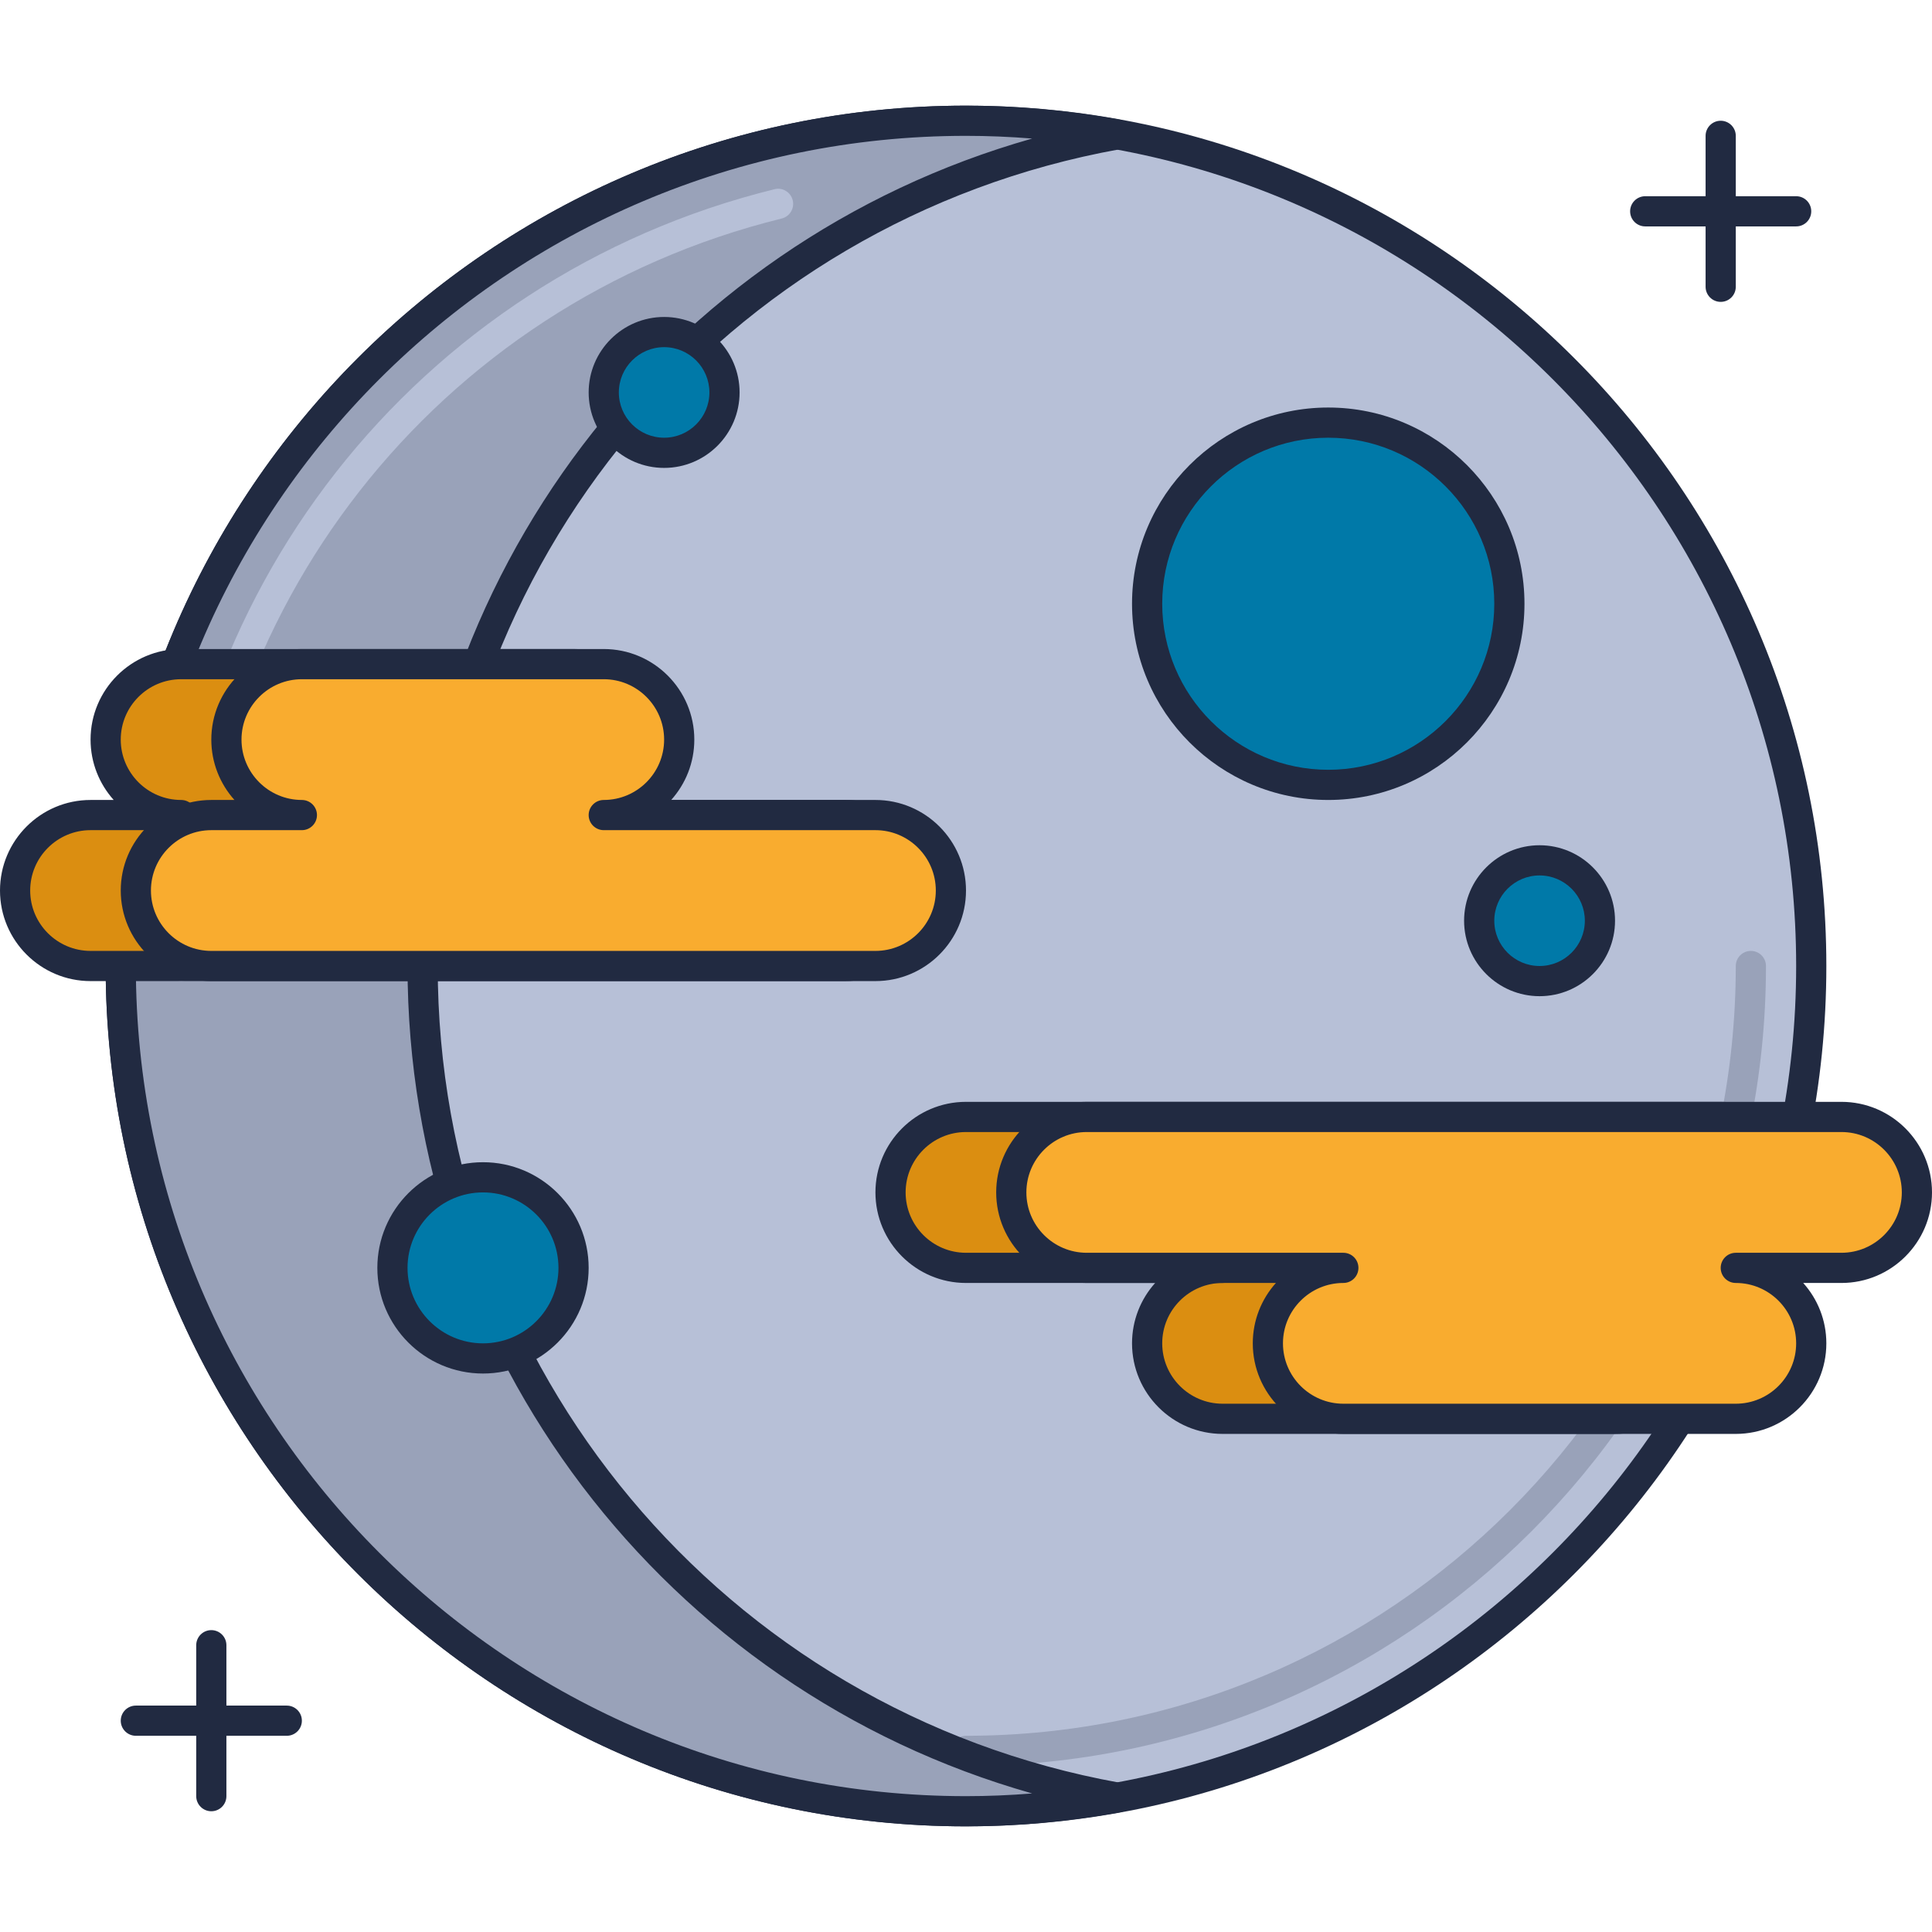 <?xml version="1.0" encoding="utf-8"?>
<!-- Generator: Adobe Illustrator 21.1.0, SVG Export Plug-In . SVG Version: 6.00 Build 0)  -->
<svg version="1.1" id="Layer_1" xmlns="http://www.w3.org/2000/svg" xmlns:xlink="http://www.w3.org/1999/xlink" x="0px" y="0px"
	 viewBox="0 0 64 64" style="enable-background:new 0 0 64 64;" xml:space="preserve">
<style type="text/css">
	.st0{fill:#DB8E11;}
	.st1{fill:#212A41;}
	.st2{fill:#F9AC2F;}
	.st3{fill:#FFCA4D;}
	.st4{fill:#B7C0D7;}
	.st5{fill:#99A2B9;}
	.st6{fill:#B51040;}
	.st7{fill:#D32E5E;}
	.st8{fill:#F14C7C;}
	.st9{fill:#0079A8;}
	.st10{fill:#1E97C6;}
	.st11{fill:#BED38E;}
	.st12{fill:#A0B570;}
	.st13{fill:#DCF1AC;}
	.st14{fill:#D5DEF5;}
	.st15{fill:#4E4B51;}
	.st16{fill:#6C696F;}
	.st17{fill:#848483;}
	.st18{fill:#A2A2A1;}
	.st19{fill:#7B849B;}
	.st20{fill:#8A878D;}
	.st21{fill:#C0C0BF;}
	.st22{fill:#005B8A;}
	.st23{fill:#970022;}
	.st24{fill:#1A237E;}
	.st25{fill:#BD7000;}
	.st26{fill:#003D6C;}
	.st27{fill:#666665;}
	.st28{fill:#195190;}
</style>
<g id="Distant_Planet">
	<g>
		<circle class="st4" cx="32" cy="32" r="28"/>
		<path class="st1" d="M32,60.5C16.286,60.5,3.5,47.715,3.5,32S16.286,3.5,32,3.5S60.5,16.285,60.5,32S47.715,60.5,32,60.5z M32,4.5
			C16.837,4.5,4.5,16.836,4.5,32S16.837,59.5,32,59.5S59.5,47.164,59.5,32S47.164,4.5,32,4.5z"/>
	</g>
	<g>
		<path class="st5" d="M32,58.5c-0.276,0-0.5-0.224-0.5-0.5s0.224-0.5,0.5-0.5c14.061,0,25.5-11.439,25.5-25.5
			c0-0.276,0.224-0.5,0.5-0.5s0.5,0.224,0.5,0.5C58.5,46.612,46.613,58.5,32,58.5z"/>
	</g>
	<g>
		<path class="st5" d="M14,32c0-13.756,9.923-25.187,23-27.546C35.377,4.161,33.708,4,32,4C16.536,4,4,16.536,4,32
			c0,15.464,12.536,28,28,28c1.708,0,3.377-0.161,5-0.454C23.924,57.187,14,45.756,14,32z"/>
		<path class="st1" d="M32,60.5C16.286,60.5,3.5,47.715,3.5,32S16.286,3.5,32,3.5c1.677,0,3.389,0.155,5.089,0.461
			c0.238,0.043,0.411,0.25,0.411,0.492c0,0.242-0.173,0.449-0.411,0.492C24,7.307,14.5,18.685,14.5,32
			c0,13.315,9.5,24.693,22.589,27.054c0.238,0.043,0.411,0.25,0.411,0.492c0,0.242-0.173,0.449-0.411,0.492
			C35.387,60.345,33.675,60.5,32,60.5z M32,4.5C16.837,4.5,4.5,16.836,4.5,32S16.837,59.5,32,59.5c0.725,0,1.457-0.03,2.191-0.09
			C22.051,55.974,13.5,44.858,13.5,32c0-12.859,8.549-23.975,20.691-27.41C33.457,4.53,32.725,4.5,32,4.5z"/>
	</g>
	<g>
		<path class="st4" d="M6,32.5c-0.276,0-0.5-0.224-0.5-0.5c0-12.225,8.288-22.806,20.155-25.732
			c0.268-0.069,0.539,0.098,0.605,0.366c0.066,0.268-0.098,0.539-0.366,0.605C14.476,10.054,6.5,20.236,6.5,32
			C6.5,32.276,6.277,32.5,6,32.5z"/>
	</g>
	<g>
		<circle class="st9" cx="44" cy="20" r="6"/>
		<path class="st1" d="M44,26.5c-3.584,0-6.5-2.916-6.5-6.5s2.916-6.5,6.5-6.5s6.5,2.916,6.5,6.5S47.584,26.5,44,26.5z M44,14.5
			c-3.033,0-5.5,2.467-5.5,5.5s2.467,5.5,5.5,5.5s5.5-2.467,5.5-5.5S47.033,14.5,44,14.5z"/>
	</g>
	<g>
		<circle class="st9" cx="16" cy="42" r="3"/>
		<path class="st1" d="M16,45.5c-1.93,0-3.5-1.57-3.5-3.5s1.57-3.5,3.5-3.5s3.5,1.57,3.5,3.5S17.93,45.5,16,45.5z M16,39.5
			c-1.378,0-2.5,1.122-2.5,2.5s1.122,2.5,2.5,2.5s2.5-1.122,2.5-2.5S17.379,39.5,16,39.5z"/>
	</g>
	<g>
		<circle class="st9" cx="22" cy="13" r="2"/>
		<path class="st1" d="M22,15.5c-1.378,0-2.5-1.122-2.5-2.5s1.122-2.5,2.5-2.5s2.5,1.122,2.5,2.5S23.379,15.5,22,15.5z M22,11.5
			c-0.827,0-1.5,0.673-1.5,1.5s0.673,1.5,1.5,1.5s1.5-0.673,1.5-1.5S22.828,11.5,22,11.5z"/>
	</g>
	<g>
		<circle class="st9" cx="51" cy="30.5" r="2"/>
		<path class="st1" d="M51,33c-1.378,0-2.5-1.122-2.5-2.5S49.622,28,51,28s2.5,1.122,2.5,2.5S52.379,33,51,33z M51,29
			c-0.827,0-1.5,0.673-1.5,1.5S50.173,32,51,32s1.5-0.673,1.5-1.5S51.828,29,51,29z"/>
	</g>
	<g>
		<path class="st0" d="M57,37H32c-1.381,0-2.5,1.119-2.5,2.5c0,1.381,1.119,2.5,2.5,2.5h8.5c-1.381,0-2.5,1.119-2.5,2.5
			c0,1.381,1.119,2.5,2.5,2.5h13c1.381,0,2.5-1.119,2.5-2.5c0-1.381-1.119-2.5-2.5-2.5H57c1.381,0,2.5-1.119,2.5-2.5
			C59.5,38.119,58.381,37,57,37z"/>
		<path class="st1" d="M53.5,47.5h-13c-1.654,0-3-1.346-3-3c0-0.768,0.29-1.469,0.766-2H32c-1.654,0-3-1.346-3-3s1.346-3,3-3h25
			c1.654,0,3,1.346,3,3s-1.346,3-3,3h-1.266c0.476,0.531,0.766,1.232,0.766,2C56.5,46.154,55.155,47.5,53.5,47.5z M40.5,42.5
			c-1.103,0-2,0.897-2,2s0.897,2,2,2h13c1.103,0,2-0.897,2-2s-0.897-2-2-2c-0.276,0-0.5-0.224-0.5-0.5s0.224-0.5,0.5-0.5H57
			c1.103,0,2-0.897,2-2s-0.897-2-2-2H32c-1.103,0-2,0.897-2,2s0.897,2,2,2h8.5c0.276,0,0.5,0.224,0.5,0.5S40.777,42.5,40.5,42.5z"/>
	</g>
	<g>
		<path class="st2" d="M61,37H36c-1.381,0-2.5,1.119-2.5,2.5c0,1.381,1.119,2.5,2.5,2.5h8.5c-1.381,0-2.5,1.119-2.5,2.5
			c0,1.381,1.119,2.5,2.5,2.5h13c1.381,0,2.5-1.119,2.5-2.5c0-1.381-1.119-2.5-2.5-2.5H61c1.381,0,2.5-1.119,2.5-2.5
			C63.5,38.119,62.381,37,61,37z"/>
		<path class="st1" d="M57.5,47.5h-13c-1.654,0-3-1.346-3-3c0-0.768,0.29-1.469,0.766-2H36c-1.654,0-3-1.346-3-3s1.346-3,3-3h25
			c1.654,0,3,1.346,3,3s-1.346,3-3,3h-1.266c0.476,0.531,0.766,1.232,0.766,2C60.5,46.154,59.155,47.5,57.5,47.5z M44.5,42.5
			c-1.103,0-2,0.897-2,2s0.897,2,2,2h13c1.103,0,2-0.897,2-2s-0.897-2-2-2c-0.276,0-0.5-0.224-0.5-0.5s0.224-0.5,0.5-0.5H61
			c1.103,0,2-0.897,2-2s-0.897-2-2-2H36c-1.103,0-2,0.897-2,2s0.897,2,2,2h8.5c0.276,0,0.5,0.224,0.5,0.5S44.777,42.5,44.5,42.5z"/>
	</g>
	<g>
		<path class="st1" d="M7,60c-0.276,0-0.5-0.224-0.5-0.5v-5C6.5,54.224,6.724,54,7,54s0.5,0.224,0.5,0.5v5C7.5,59.776,7.277,60,7,60
			z"/>
	</g>
	<g>
		<path class="st1" d="M9.5,57.5h-5C4.224,57.5,4,57.276,4,57s0.224-0.5,0.5-0.5h5c0.276,0,0.5,0.224,0.5,0.5S9.777,57.5,9.5,57.5z"
			/>
	</g>
	<g>
		<path class="st1" d="M57,10c-0.276,0-0.5-0.224-0.5-0.5v-5C56.5,4.224,56.724,4,57,4s0.5,0.224,0.5,0.5v5
			C57.5,9.776,57.277,10,57,10z"/>
	</g>
	<g>
		<path class="st1" d="M59.5,7.5h-5C54.224,7.5,54,7.276,54,7s0.224-0.5,0.5-0.5h5C59.777,6.5,60,6.724,60,7S59.777,7.5,59.5,7.5z"
			/>
	</g>
	<g>
		<path class="st0" d="M28,27h-9c1.381,0,2.5-1.119,2.5-2.5c0-1.381-1.119-2.5-2.5-2.5H6c-1.381,0-2.5,1.119-2.5,2.5
			C3.5,25.88,4.62,27,6,27H3c-1.381,0-2.5,1.119-2.5,2.5C0.5,30.88,1.62,32,3,32h25c1.381,0,2.5-1.119,2.5-2.5
			C30.5,28.119,29.381,27,28,27z"/>
		<path class="st1" d="M28,32.5H3c-1.654,0-3-1.346-3-3s1.346-3,3-3h0.766C3.291,25.969,3,25.268,3,24.5c0-1.654,1.346-3,3-3h13
			c1.654,0,3,1.346,3,3c0,0.768-0.29,1.469-0.766,2H28c1.654,0,3,1.346,3,3S29.655,32.5,28,32.5z M3,27.5c-1.103,0-2,0.897-2,2
			s0.897,2,2,2h25c1.103,0,2-0.897,2-2s-0.897-2-2-2h-9c-0.276,0-0.5-0.224-0.5-0.5s0.224-0.5,0.5-0.5c1.103,0,2-0.897,2-2
			s-0.897-2-2-2H6c-1.103,0-2,0.897-2,2s0.897,2,2,2c0.276,0,0.5,0.224,0.5,0.5S6.277,27.5,6,27.5H3z"/>
	</g>
	<g>
		<path class="st2" d="M29,27h-9c1.381,0,2.5-1.119,2.5-2.5c0-1.381-1.119-2.5-2.5-2.5H10c-1.381,0-2.5,1.119-2.5,2.5
			C7.5,25.88,8.62,27,10,27H7c-1.381,0-2.5,1.119-2.5,2.5C4.5,30.88,5.62,32,7,32h22c1.381,0,2.5-1.119,2.5-2.5
			C31.5,28.119,30.381,27,29,27z"/>
		<path class="st1" d="M29,32.5H7c-1.654,0-3-1.346-3-3s1.346-3,3-3h0.766C7.291,25.969,7,25.268,7,24.5c0-1.654,1.346-3,3-3h10
			c1.654,0,3,1.346,3,3c0,0.768-0.29,1.469-0.766,2H29c1.654,0,3,1.346,3,3S30.655,32.5,29,32.5z M7,27.5c-1.103,0-2,0.897-2,2
			s0.897,2,2,2h22c1.103,0,2-0.897,2-2s-0.897-2-2-2h-9c-0.276,0-0.5-0.224-0.5-0.5s0.224-0.5,0.5-0.5c1.103,0,2-0.897,2-2
			s-0.897-2-2-2H10c-1.103,0-2,0.897-2,2s0.897,2,2,2c0.276,0,0.5,0.224,0.5,0.5s-0.224,0.5-0.5,0.5H7z"/>
	</g>
</g>
</svg>
